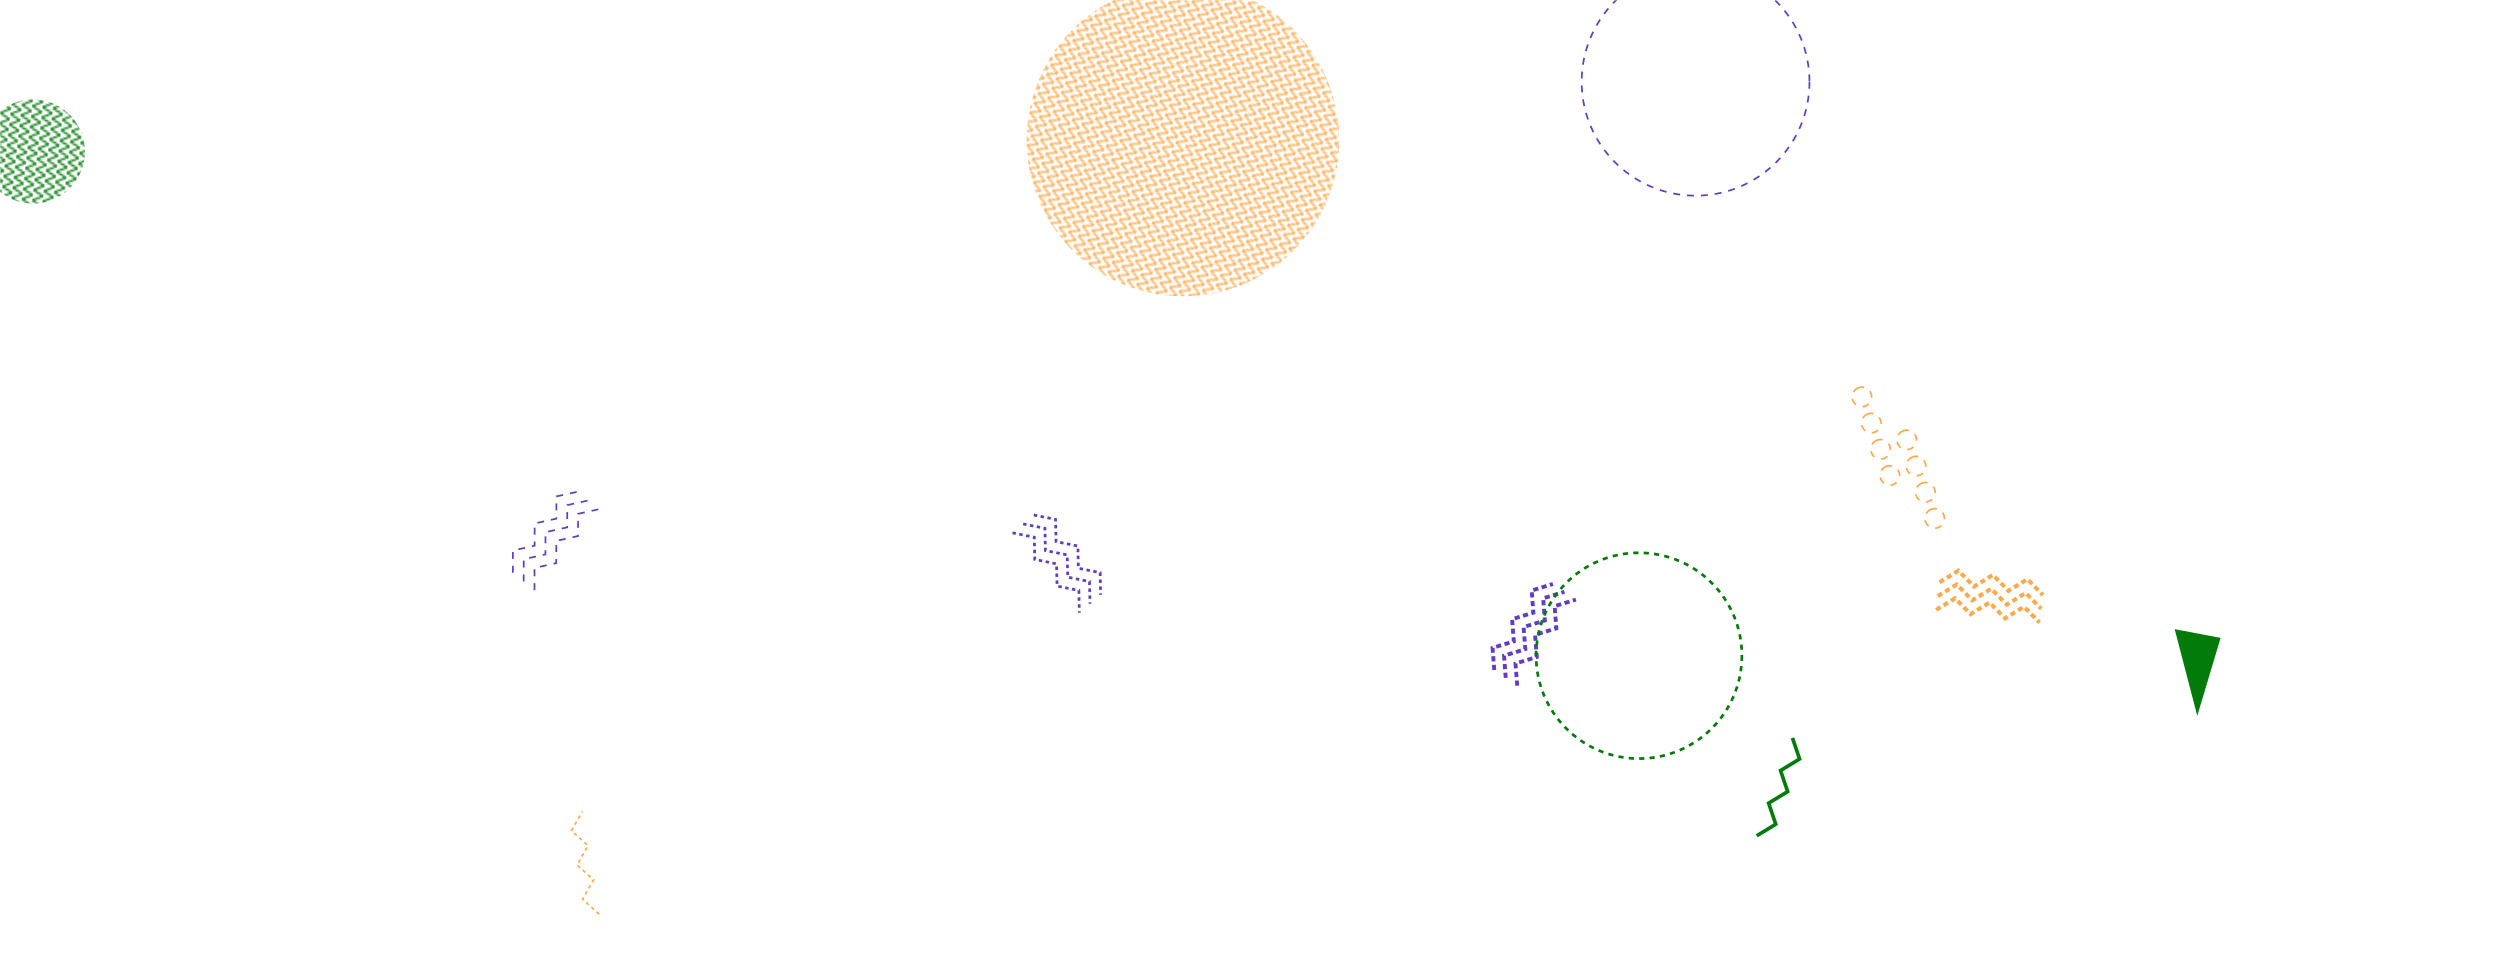 <svg xmlns="http://www.w3.org/2000/svg" version="1.1" xmlns:xlink="http://www.w3.org/1999/xlink" xmlns:svgjs="http://svgjs.com/svgjs" width="1440" height="560" preserveAspectRatio="none" viewBox="0 0 1440 560"><g mask="url(&quot;#SvgjsMask1039&quot;)" fill="none"><rect width="1440" height="560" x="0" y="0" fill="rgba(255, 255, 255, 1)"></rect><path d="M860.69 385.94L859.71 373.17 871.96 369.42 870.98 356.65 883.23 352.89 882.25 340.13 894.49 336.37M867.3 390.45L866.32 377.68 878.57 373.93 877.59 361.16 889.84 357.4 888.86 344.63 901.1 340.88M873.91 394.96L872.93 382.19 885.18 378.43 884.2 365.66 896.45 361.91 895.47 349.14 907.71 345.38" stroke="rgba(95, 61, 196, 1)" stroke-width="2.25" stroke-dasharray="3, 2"></path><rect width="120" height="120" clip-path="url(&quot;#SvgjsClipPath1040&quot;)" x="-41.05" y="27.28" fill="url(#SvgjsPattern1041)" transform="rotate(276.32, 18.95, 87.28)"></rect><circle r="59.269" cx="944.06" cy="377.68" stroke="#037b0b" stroke-width="1.57" stroke-dasharray="3, 3"></circle><path d="M345.1 526.54L335.6 517.96 341.89 506.8 332.39 498.22 338.68 487.06 329.18 478.47 335.47 467.32" stroke="rgba(255, 169, 77, 1)" stroke-width="1" stroke-dasharray="2, 2"></path><path d="M1096.4 248.12a5.6 5.6 0 1 0 3.76 10.55 5.6 5.6 0 1 0-3.76-10.55zM1101.77 263.19a5.6 5.6 0 1 0 3.76 10.55 5.6 5.6 0 1 0-3.76-10.55zM1107.14 278.26a5.6 5.6 0 1 0 3.76 10.55 5.6 5.6 0 1 0-3.76-10.55zM1112.51 293.33a5.6 5.6 0 1 0 3.76 10.55 5.6 5.6 0 1 0-3.76-10.55zM1070.59 223.34a5.6 5.6 0 1 0 3.76 10.55 5.6 5.6 0 1 0-3.76-10.55zM1075.96 238.41a5.6 5.6 0 1 0 3.76 10.55 5.6 5.6 0 1 0-3.76-10.55zM1081.33 253.49a5.6 5.6 0 1 0 3.76 10.55 5.6 5.6 0 1 0-3.76-10.55zM1086.7 268.56a5.6 5.6 0 1 0 3.76 10.55 5.6 5.6 0 1 0-3.76-10.55z" stroke="rgba(255, 169, 77, 1)" stroke-width="1" stroke-dasharray="4, 4"></path><path d="M1265.63 412.34 L1252.61 362.4L1279.075 367.415z" fill="#037b0b"></path><path d="M595.45 296.63L608.01 299.16 608.29 311.97 620.85 314.5 621.13 327.3 633.69 329.83 633.97 342.63M589.32 301.77L601.87 304.3 602.16 317.1 614.71 319.63 615 332.44 627.55 334.97 627.84 347.77M583.18 306.9L595.74 309.43 596.02 322.24 608.58 324.77 608.86 337.57 621.42 340.1 621.7 352.91" stroke="rgba(95, 61, 196, 1)" stroke-width="1.59" stroke-dasharray="2, 2"></path><rect width="360" height="360" clip-path="url(&quot;#SvgjsClipPath1042&quot;)" x="501.4" y="-99.34" fill="url(#SvgjsPattern1043)" transform="rotate(113.57, 681.4, 80.66)"></rect><circle r="65.611" cx="976.65" cy="47.1" stroke="rgba(95, 61, 196, 1)" stroke-width="1" stroke-dasharray="4, 4"></circle><path d="M1117.17 335.42L1128.07 328.7 1137.03 337.86 1147.93 331.13 1156.88 340.29 1167.78 333.57 1176.73 342.72M1116.2 343.36L1127.1 336.64 1136.05 345.8 1146.95 339.07 1155.9 348.23 1166.8 341.51 1175.76 350.66M1115.23 351.3L1126.13 344.58 1135.08 353.74 1145.98 347.01 1154.93 356.17 1165.83 349.45 1174.78 358.6" stroke="rgba(255, 169, 77, 1)" stroke-width="2.35" stroke-dasharray="3, 2"></path><path d="M1032.46 425.04L1036.55 437.18 1025.6 443.83 1029.69 455.96 1018.74 462.61 1022.83 474.75 1011.88 481.4" stroke="#037b0b" stroke-width="2.11"></path><path d="M295.39 329.9L295.43 317.09 307.93 314.32 307.97 301.51 320.47 298.74 320.51 285.93 333.01 283.16M301.62 334.91L301.66 322.11 314.16 319.33 314.2 306.53 326.7 303.75 326.74 290.95 339.24 288.17M307.86 339.93L307.89 327.12 320.4 324.35 320.43 311.54 332.94 308.77 332.97 295.96 345.48 293.19" stroke="rgba(95, 61, 196, 1)" stroke-width="1" stroke-dasharray="4, 4"></path></g><defs><mask id="SvgjsMask1039"><rect width="1440" height="560" fill="#ffffff"></rect></mask><pattern x="0" y="0" width="6" height="6" patternUnits="userSpaceOnUse" id="SvgjsPattern1041"><path d="M0 6L3 0L6 6" stroke="#037b0b" fill="none"></path></pattern><clipPath id="SvgjsClipPath1040"><circle r="30" cx="18.95" cy="87.28"></circle></clipPath><pattern x="0" y="0" width="6" height="6" patternUnits="userSpaceOnUse" id="SvgjsPattern1043"><path d="M0 6L3 0L6 6" stroke="rgba(255, 169, 77, 1)" fill="none"></path></pattern><clipPath id="SvgjsClipPath1042"><circle r="90" cx="681.4" cy="80.66"></circle></clipPath></defs></svg>